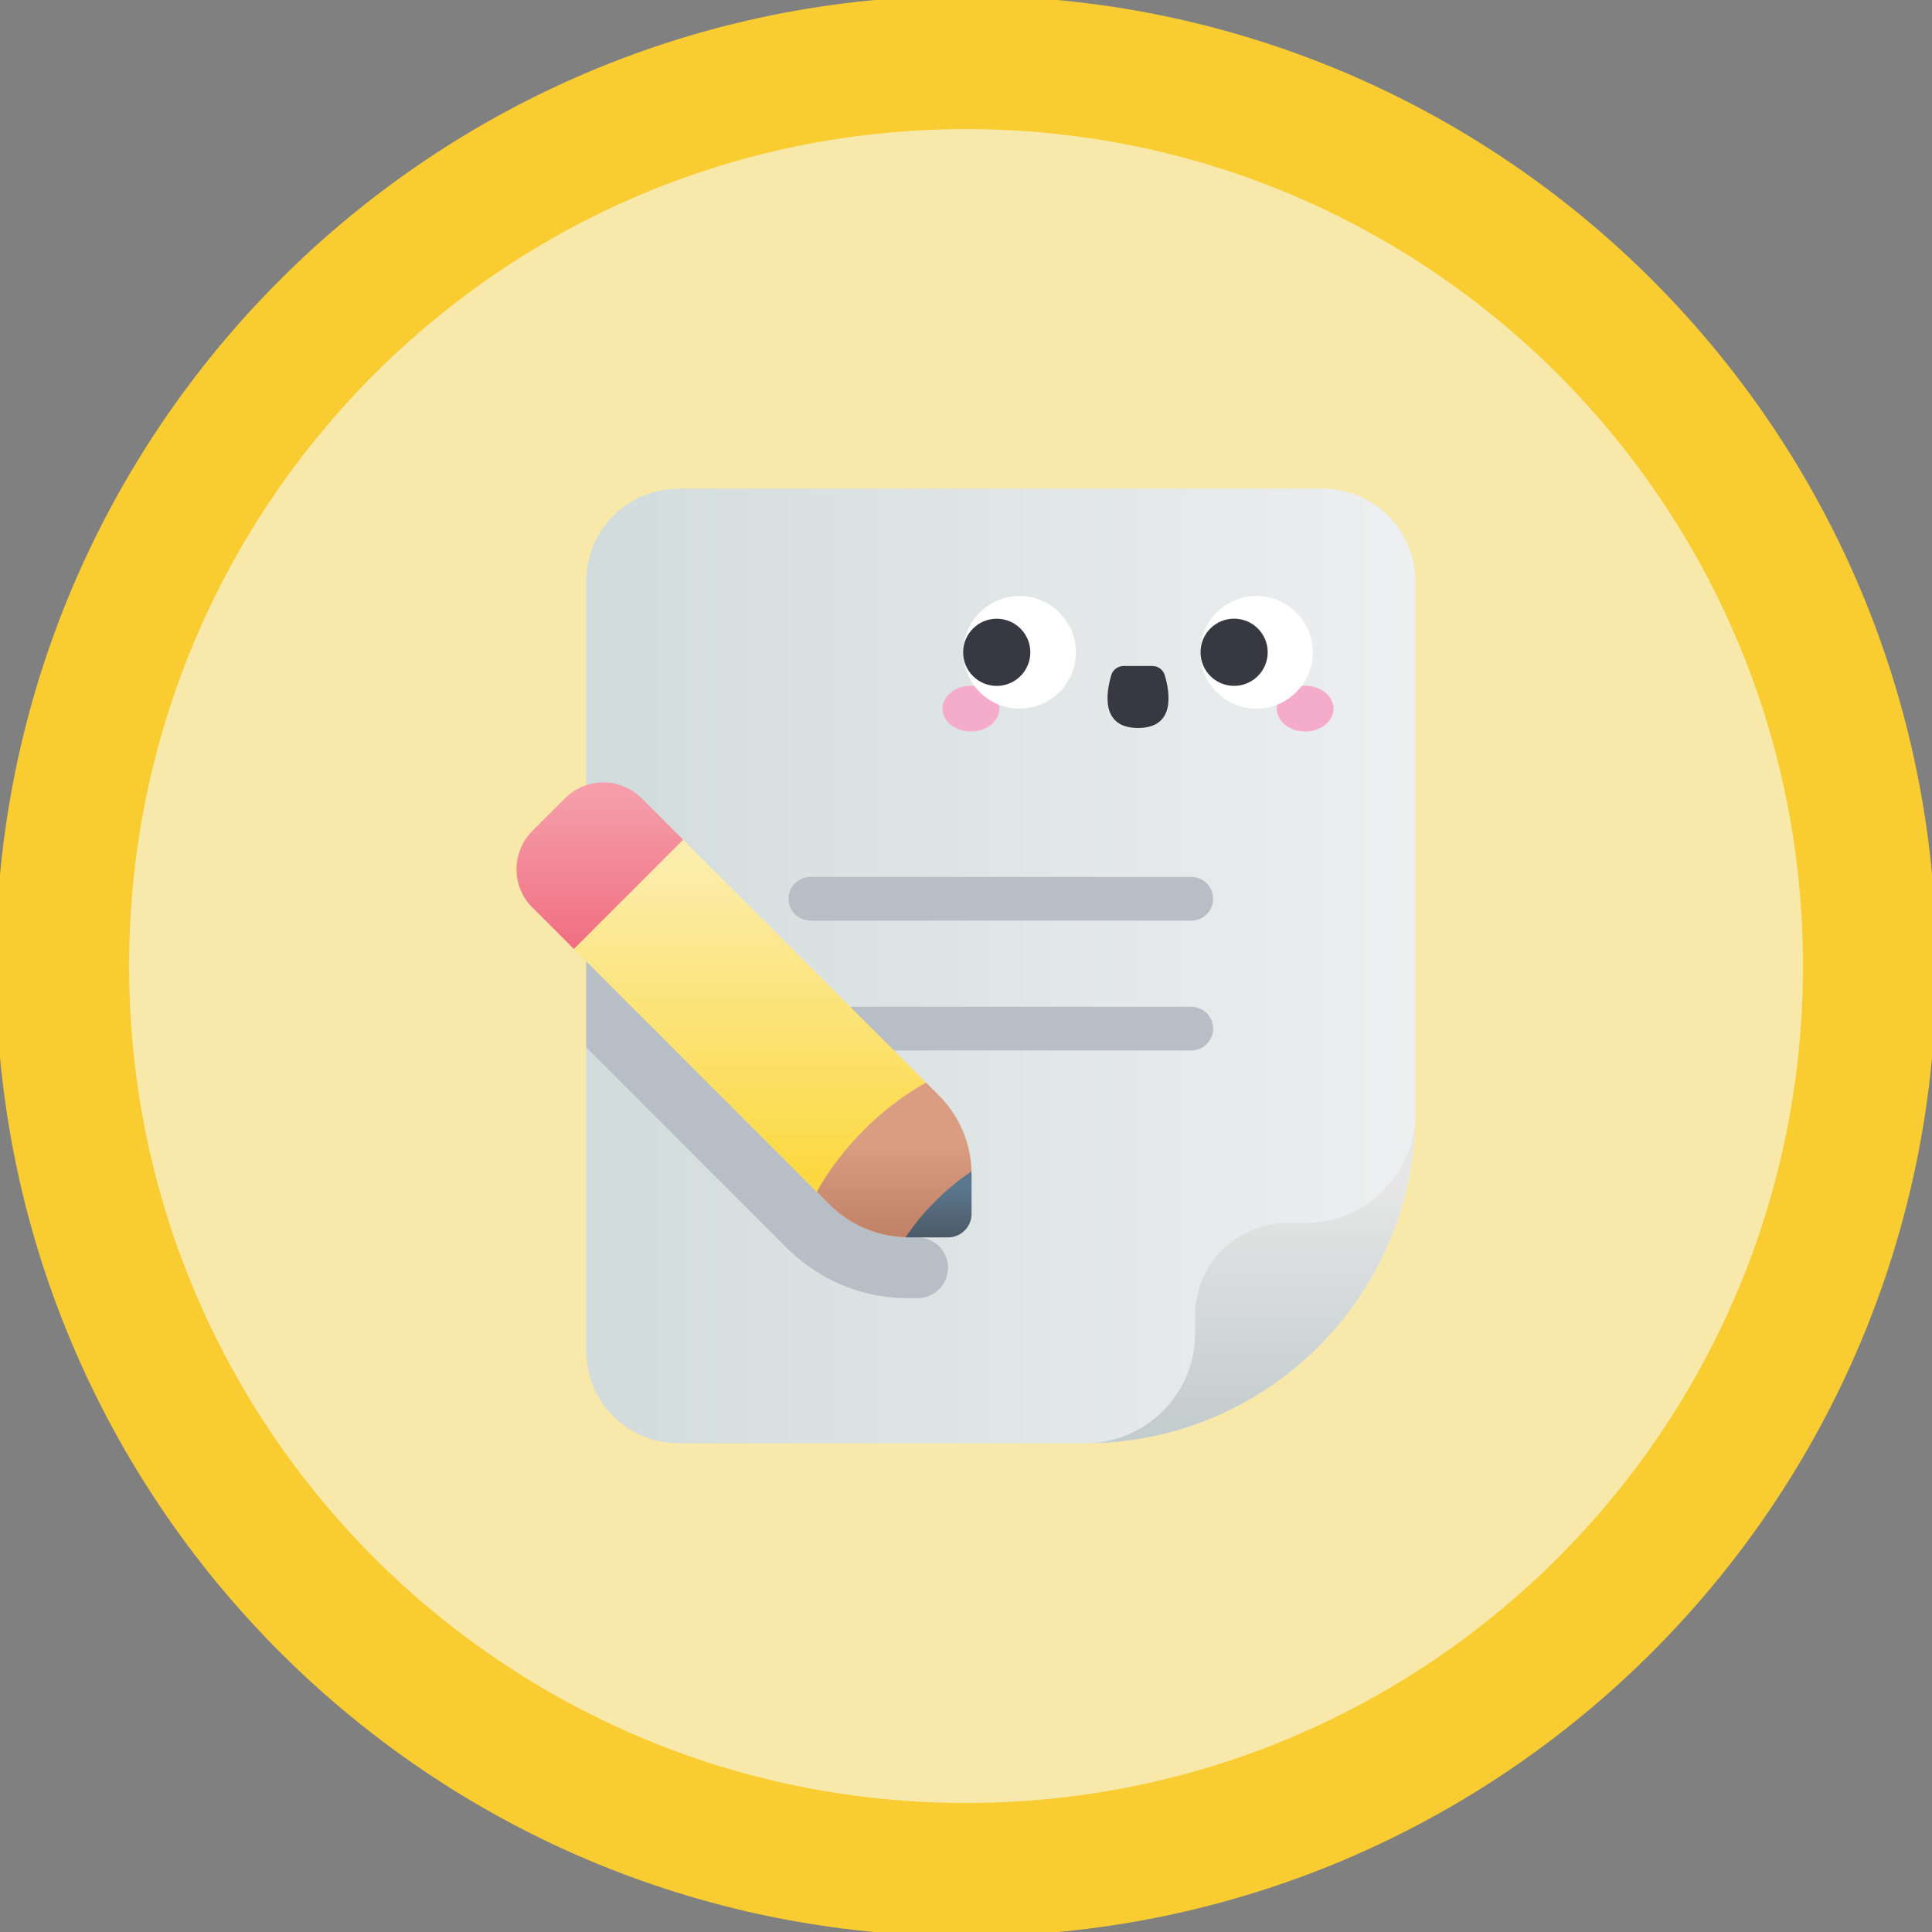 <svg width="44" height="44" viewBox="0 0 44 44" fill="none" xmlns="http://www.w3.org/2000/svg">
<rect x="0" y="0" width="44" height="44" fill="#808080" stroke="none"/>
<g id="badge_04" clip-path="url(#clip0_7901_1979)">
<path id="Vector" d="M22.001 42.58C33.366 42.58 42.58 33.366 42.58 22.001C42.58 10.635 33.366 1.422 22.001 1.422C10.635 1.422 1.422 10.635 1.422 22.001C1.422 33.366 10.635 42.58 22.001 42.58Z" fill="#F8E9AB" stroke="#F9CD32" stroke-width="3.037" stroke-miterlimit="10"/>
<g id="Group">
<path id="Vector_2" d="M24.71 32.87H15.454C14.293 32.87 13.352 31.929 13.352 30.767V13.232C13.352 12.071 14.293 11.13 15.454 11.13H30.131C31.293 11.13 32.234 12.071 32.234 13.232V25.346C32.234 29.502 28.866 32.87 24.71 32.87Z" fill="url(#paint0_linear_7901_1979)"/>
<path id="Vector_3" d="M20.899 28.181H20.688C20.016 28.181 19.372 27.914 18.895 27.439L13.351 21.894V23.853L17.915 28.417C18.655 29.158 19.639 29.566 20.687 29.566H20.897C21.28 29.566 21.59 29.256 21.59 28.874C21.59 28.491 21.28 28.181 20.897 28.181H20.899Z" fill="#B7BEC5"/>
<path id="Vector_4" d="M32.234 25.346C32.234 26.731 31.111 27.854 29.727 27.854H29.321C28.16 27.854 27.218 28.795 27.218 29.957V30.362C27.218 31.747 26.095 32.87 24.71 32.87C28.866 32.87 32.234 29.502 32.234 25.346Z" fill="url(#paint1_linear_7901_1979)"/>
<path id="Vector_5" d="M27.13 20.967H18.456C18.182 20.967 17.959 20.744 17.959 20.469C17.959 20.195 18.182 19.972 18.456 19.972H27.13C27.405 19.972 27.628 20.195 27.628 20.469C27.628 20.744 27.405 20.967 27.13 20.967Z" fill="#B7BEC5"/>
<path id="Vector_6" d="M27.13 23.924H18.456C18.182 23.924 17.959 23.701 17.959 23.427C17.959 23.152 18.182 22.929 18.456 22.929H27.13C27.405 22.929 27.628 23.152 27.628 23.427C27.628 23.701 27.405 23.924 27.13 23.924Z" fill="#B7BEC5"/>
<g id="Group_2">
<path id="Vector_7" d="M20.188 26.242C20.641 25.788 20.86 25.498 21.091 24.657L15.56 19.126L13.767 19.821L13.072 21.614L18.602 27.145C19.444 26.914 19.734 26.695 20.188 26.242Z" fill="url(#paint2_linear_7901_1979)"/>
<path id="Vector_8" d="M12.128 20.67L13.07 21.612L15.558 19.124L14.616 18.182C14.132 17.698 13.35 17.698 12.867 18.182L12.126 18.922C11.643 19.406 11.643 20.188 12.126 20.671L12.128 20.67Z" fill="url(#paint3_linear_7901_1979)"/>
<path id="Vector_9" d="M21.53 27.584C21.796 27.318 21.938 27.095 22.126 26.675C22.109 26.027 21.844 25.409 21.385 24.949L21.091 24.655C20.619 24.914 20.132 25.278 19.679 25.731C19.225 26.185 18.861 26.671 18.602 27.143L18.897 27.438C19.356 27.897 19.975 28.161 20.623 28.178C21.041 27.991 21.265 27.848 21.531 27.582L21.53 27.584Z" fill="url(#paint4_linear_7901_1979)"/>
<path id="Vector_10" d="M22.127 26.742V27.645C22.127 27.941 21.887 28.181 21.591 28.181H20.688C20.666 28.181 20.644 28.181 20.622 28.18C20.808 27.901 21.035 27.622 21.301 27.356C21.567 27.09 21.846 26.863 22.124 26.677C22.124 26.7 22.126 26.721 22.126 26.744L22.127 26.742Z" fill="url(#paint5_linear_7901_1979)"/>
</g>
<g id="Group_3">
<path id="Vector_11" d="M22.111 16.659C22.468 16.659 22.758 16.426 22.758 16.139C22.758 15.851 22.468 15.618 22.111 15.618C21.754 15.618 21.464 15.851 21.464 16.139C21.464 16.426 21.754 16.659 22.111 16.659Z" fill="#F5ACCA"/>
<path id="Vector_12" d="M29.724 16.659C30.081 16.659 30.37 16.426 30.37 16.139C30.37 15.851 30.081 15.618 29.724 15.618C29.366 15.618 29.077 15.851 29.077 16.139C29.077 16.426 29.366 16.659 29.724 16.659Z" fill="#F5ACCA"/>
<path id="Vector_13" d="M23.22 16.139C23.929 16.139 24.503 15.565 24.503 14.856C24.503 14.148 23.929 13.574 23.22 13.574C22.512 13.574 21.938 14.148 21.938 14.856C21.938 15.565 22.512 16.139 23.22 16.139Z" fill="white"/>
<path id="Vector_14" d="M22.7 15.621C23.122 15.621 23.465 15.279 23.465 14.856C23.465 14.434 23.122 14.091 22.7 14.091C22.277 14.091 21.935 14.434 21.935 14.856C21.935 15.279 22.277 15.621 22.7 15.621Z" fill="#383842"/>
<path id="Vector_15" d="M28.614 16.139C29.323 16.139 29.897 15.565 29.897 14.856C29.897 14.148 29.323 13.574 28.614 13.574C27.906 13.574 27.332 14.148 27.332 14.856C27.332 15.565 27.906 16.139 28.614 16.139Z" fill="white"/>
<g id="Group_4">
<path id="Vector_16" d="M28.106 15.62C28.528 15.62 28.871 15.277 28.871 14.855C28.871 14.432 28.528 14.09 28.106 14.09C27.683 14.09 27.341 14.432 27.341 14.855C27.341 15.277 27.683 15.62 28.106 15.62Z" fill="#383842"/>
<path id="Vector_17" d="M26.246 15.168H25.589C25.458 15.168 25.345 15.253 25.308 15.378C25.192 15.772 25.059 16.579 25.918 16.579C26.776 16.579 26.644 15.772 26.527 15.378C26.491 15.253 26.375 15.168 26.246 15.168Z" fill="#383842"/>
</g>
</g>
</g>
</g>
<defs>
<linearGradient id="paint0_linear_7901_1979" x1="12.536" y1="22.002" x2="35.367" y2="22.002" gradientUnits="userSpaceOnUse">
<stop stop-color="#D1DBDB"/>
<stop offset="1" stop-color="#F2F2F3"/>
</linearGradient>
<linearGradient id="paint1_linear_7901_1979" x1="28.468" y1="32.406" x2="28.468" y2="26.914" gradientUnits="userSpaceOnUse">
<stop stop-color="#C4CDCD"/>
<stop offset="1" stop-color="#E6E6E6"/>
</linearGradient>
<linearGradient id="paint2_linear_7901_1979" x1="17.077" y1="26.717" x2="17.077" y2="19.582" gradientUnits="userSpaceOnUse">
<stop stop-color="#FCD942"/>
<stop offset="1" stop-color="#FCEDAC"/>
</linearGradient>
<linearGradient id="paint3_linear_7901_1979" x1="13.657" y1="21.621" x2="13.657" y2="18.053" gradientUnits="userSpaceOnUse">
<stop stop-color="#F06E80"/>
<stop offset="1" stop-color="#F59EAA"/>
</linearGradient>
<linearGradient id="paint4_linear_7901_1979" x1="20.36" y1="28.477" x2="20.36" y2="26.038" gradientUnits="userSpaceOnUse">
<stop stop-color="#BC7D62"/>
<stop offset="1" stop-color="#DA9D81"/>
</linearGradient>
<linearGradient id="paint5_linear_7901_1979" x1="21.371" y1="28.38" x2="21.371" y2="27.046" gradientUnits="userSpaceOnUse">
<stop stop-color="#495560"/>
<stop offset="1" stop-color="#5B778E"/>
</linearGradient>
<clipPath id="clip0_7901_1979">
<rect width="44" height="44" fill="white"/>
</clipPath>
</defs>
</svg>
